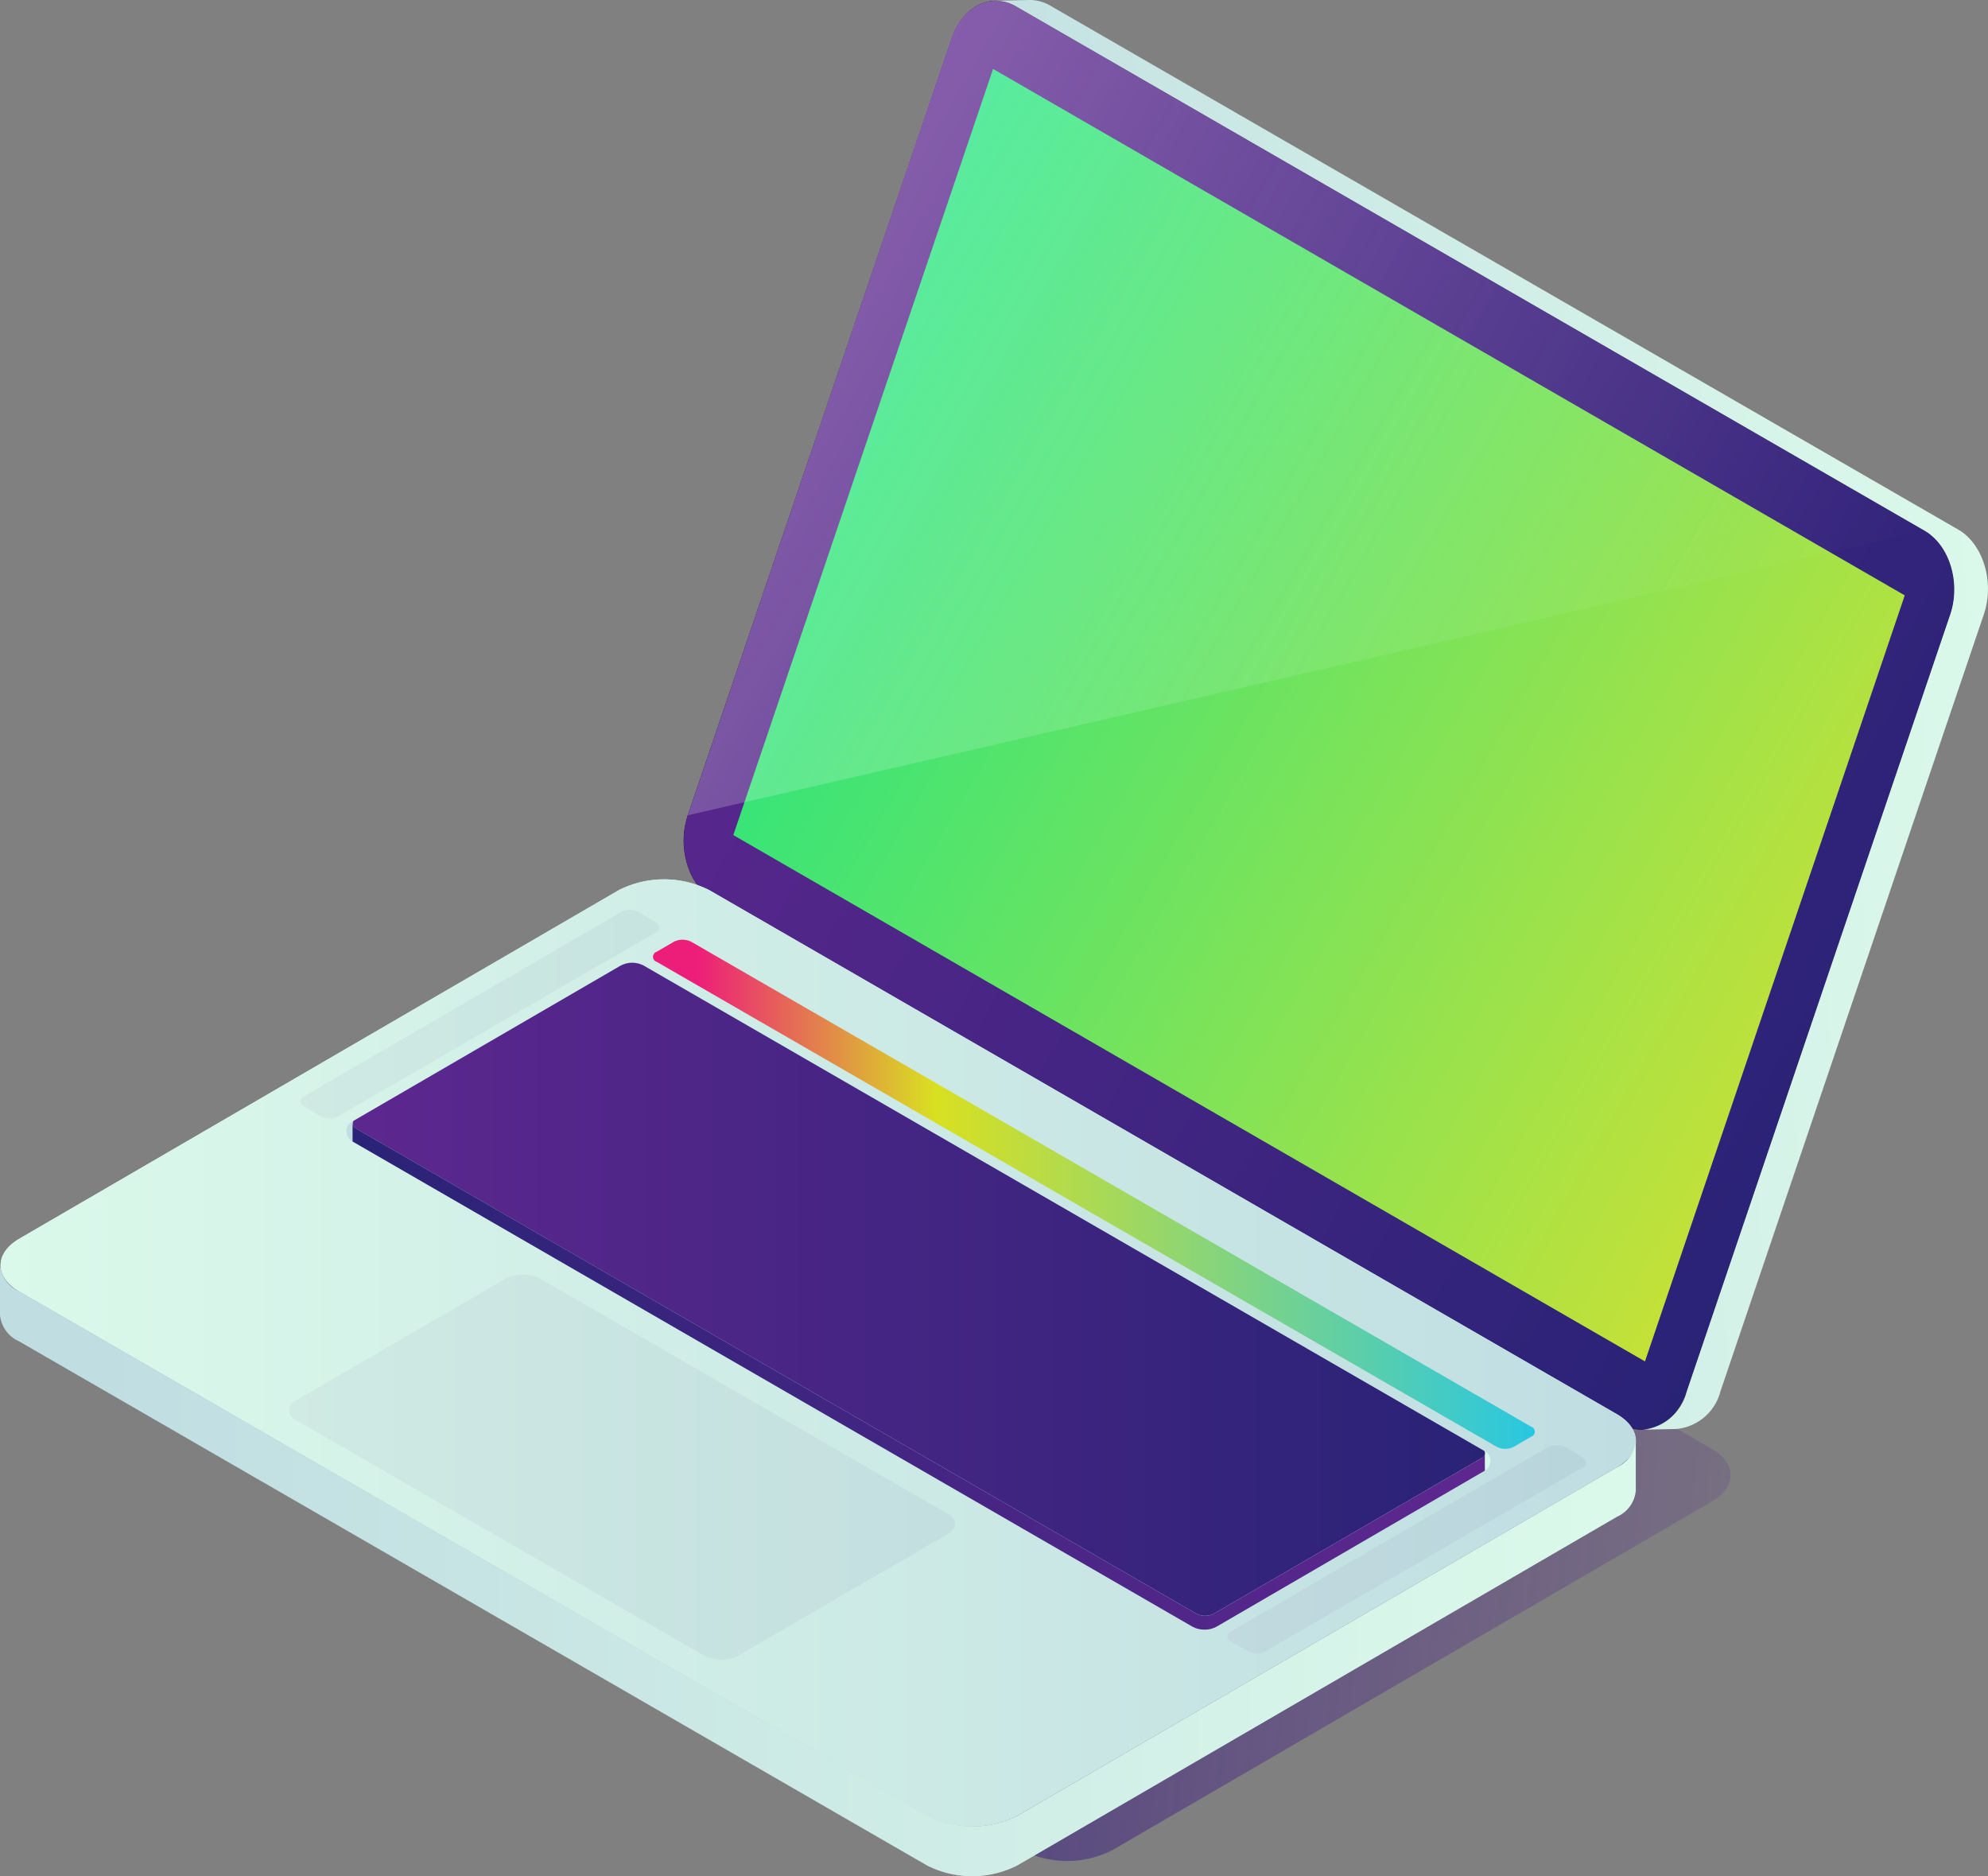 <svg xmlns="http://www.w3.org/2000/svg" xmlns:xlink="http://www.w3.org/1999/xlink" viewBox="0 0 162.39 153.26"><rect x="0" y="0" width="162.39" height="153.26" fill="#808080" stroke="none"/><defs><style>.a{fill:none;}.b{fill:url(#a);}.c{fill:url(#b);}.d{isolation:isolate;}.e{fill:#160c0c;}.f{clip-path:url(#c);}.g{fill:url(#d);}.h{fill:url(#e);}.i{fill:url(#f);}.j{fill:url(#g);}.k{fill:url(#h);}.l{clip-path:url(#j);}.m{fill:url(#k);}.n{fill:url(#l);}.o{fill:url(#m);}.p{fill:url(#n);}.q,.r,.s{opacity:0.05;}.q{fill:url(#o);}.r{fill:url(#p);}.s{fill:url(#q);}.t{fill:url(#r);}</style><linearGradient id="a" x1="122.56" y1="119.33" x2="23.68" y2="91.33" gradientUnits="userSpaceOnUse"><stop offset="0" stop-color="#dbf9ea"/><stop offset="1" stop-color="#c0dde2"/></linearGradient><linearGradient id="b" x1="29.11" y1="78.97" x2="168.36" y2="66.22" gradientTransform="matrix(1, 0, 0, -1, 0, 188.14)" gradientUnits="userSpaceOnUse"><stop offset="0" stop-color="#292376"/><stop offset="1" stop-color="#5d278f" stop-opacity="0"/></linearGradient><clipPath id="c"><path class="a" d="M157.2,43.34c2.05,1.18,3,4.27,2.09,6.9l-21.52,63.45c-.89,2.63-3.27,3.81-5.32,2.63L58.28,73.49c-2.05-1.18-3-4.27-2.09-6.91L77.71,3.14C78.6.51,81-.66,83,.52Z"/></clipPath><linearGradient id="d" x1="61.18" y1="31.54" x2="154.3" y2="85.3" gradientUnits="userSpaceOnUse"><stop offset="0" stop-color="#5d278f"/><stop offset="1" stop-color="#292376"/></linearGradient><linearGradient id="e" x1="162.77" y1="54.59" x2="67.52" y2="61.34" xlink:href="#a"/><linearGradient id="f" x1="64.92" y1="33.69" x2="150.57" y2="83.14" gradientUnits="userSpaceOnUse"><stop offset="0" stop-color="#25e581"/><stop offset="1" stop-color="#c4e138"/></linearGradient><linearGradient id="g" x1="0.01" y1="110.5" x2="133.65" y2="110.5" xlink:href="#a"/><linearGradient id="h" x1="0.01" y1="110.5" x2="133.65" y2="110.5" xlink:href="#a"/><clipPath id="j"><path class="b" d="M98.41,133.11a2,2,0,0,1-1-.24L28.84,93.26a.93.93,0,0,1,0-1.69L50.68,78.88a2,2,0,0,1,1.92,0l68.61,39.61a1,1,0,0,1,.54.84,1,1,0,0,1-.54.84l-21.84,12.7A1.93,1.93,0,0,1,98.41,133.11Z"/></clipPath><linearGradient id="k" x1="28.8" y1="105.24" x2="121.26" y2="105.24" xlink:href="#d"/><linearGradient id="l" x1="120.66" y1="116.56" x2="25.83" y2="110.14" xlink:href="#d"/><linearGradient id="m" x1="130.7" y1="128.29" x2="7.94" y2="128.29" xlink:href="#a"/><linearGradient id="n" x1="53.35" y1="97.55" x2="125.36" y2="97.55" gradientUnits="userSpaceOnUse"><stop offset="0.05" stop-color="#ed1e79"/><stop offset="0.32" stop-color="#d9e021"/><stop offset="1" stop-color="#29c7e2"/></linearGradient><linearGradient id="o" x1="100.24" y1="126.54" x2="129.56" y2="126.54" xlink:href="#d"/><linearGradient id="p" x1="24.54" y1="82.83" x2="53.85" y2="82.83" xlink:href="#d"/><linearGradient id="q" x1="23.63" y1="119.83" x2="78" y2="119.83" xlink:href="#d"/><linearGradient id="r" x1="62.42" y1="29.4" x2="139.54" y2="73.93" gradientUnits="userSpaceOnUse"><stop offset="0" stop-color="#fff" stop-opacity="0.25"/><stop offset="1" stop-color="#dbf9ea" stop-opacity="0"/></linearGradient></defs><title>MacBook_1</title><path class="c" d="M9.31,108.3l74.17,42.82a8.14,8.14,0,0,0,7.38,0l49-28.49c2-1.18,2-3.09,0-4.27L65.7,75.53a8.16,8.16,0,0,0-7.39,0L9.28,104c-2,1.18-2,3.1,0,4.28"/><g class="d"><path class="e" d="M157.2,43.34c2.05,1.18,3,4.27,2.09,6.9l-21.52,63.45c-.89,2.63-3.27,3.81-5.32,2.63L58.28,73.49c-2.05-1.18-3-4.27-2.09-6.91L77.71,3.14C78.6.51,81-.66,83,.52Z"/><g class="d"><g class="f"><path class="g" d="M157.2,43.34,83,.52c-2-1.18-4.43,0-5.32,2.62L56.19,66.59c-.89,2.63.05,5.72,2.09,6.9l74.17,42.82c2.05,1.19,4.43,0,5.32-2.62l21.52-63.45c.89-2.62,0-5.72-2.09-6.9"/></g></g><path class="h" d="M160,43.28,85.79.46A3.34,3.34,0,0,0,84.07,0L81.31.06A3.25,3.25,0,0,1,83,.52L157.2,43.34c2.05,1.18,3,4.27,2.09,6.9l-21.52,63.45a4.12,4.12,0,0,1-3.6,3.09l2.76-.06a4.12,4.12,0,0,0,3.61-3.09l21.51-63.45C162.94,47.56,162,44.46,160,43.28Z"/></g><polyline class="i" points="155.59 48.63 81.12 5.63 59.9 68.21 134.37 111.2 155.59 48.63"/><path class="j" d="M132.11,115.53c2,1.18,2.06,3.1,0,4.28l-49,28.48a8.13,8.13,0,0,1-7.39,0L1.55,105.47c-2-1.18-2-3.09,0-4.28l49-28.49a8.2,8.2,0,0,1,7.38,0Z"/><path class="a" d="M132.11,115.53c2,1.18,2.06,3.1,0,4.28l-49,28.48a8.13,8.13,0,0,1-7.39,0L1.55,105.47c-2-1.18-2-3.09,0-4.28l49-28.49a8.2,8.2,0,0,1,7.38,0Z"/><path class="k" d="M132.11,115.53,57.94,72.71a8.16,8.16,0,0,0-7.39,0l-49,28.49c-2,1.18-2,3.09,0,4.27L75.72,148.3a8.16,8.16,0,0,0,7.39,0l49-28.49c2-1.18,2-3.1,0-4.28"/><path class="b" d="M98.41,133.11a2,2,0,0,1-1-.24L28.84,93.26a.93.93,0,0,1,0-1.69L50.68,78.88a2,2,0,0,1,1.92,0l68.61,39.61a1,1,0,0,1,.54.84,1,1,0,0,1-.54.84l-21.84,12.7A1.93,1.93,0,0,1,98.41,133.11Z"/><g class="l"><g class="d"><path class="m" d="M121,118.29a.43.43,0,0,1,0,.82l-21.85,12.7a1.58,1.58,0,0,1-1.42,0L29.1,92.19a.43.43,0,0,1,0-.81L51,78.68a1.53,1.53,0,0,1,1.41,0Z"/><path class="n" d="M121,119.11l-21.85,12.7a1.58,1.58,0,0,1-1.42,0L29.1,92.19a.49.49,0,0,1-.3-.41v1.63a.53.53,0,0,0,.29.42l68.61,39.6a1.58,1.58,0,0,0,1.42,0L121,120.74a.5.5,0,0,0,.29-.41V118.7A.5.5,0,0,1,121,119.11Z"/></g></g><path class="o" d="M132.14,119.81l-49,28.48a8.13,8.13,0,0,1-7.39,0L1.55,105.47A2.6,2.6,0,0,1,0,103.32v4.08a2.62,2.62,0,0,0,1.54,2.15l74.18,42.82a8.14,8.14,0,0,0,7.38,0l49-28.49a2.58,2.58,0,0,0,1.52-2.12v-4.08A2.61,2.61,0,0,1,132.14,119.81Z"/><path class="p" d="M125.07,116.53,56.46,76.92a1.59,1.59,0,0,0-1.41,0l-1.41.82a.43.43,0,0,0,0,.82l68.61,39.61a1.53,1.53,0,0,0,1.41,0l1.41-.82a.43.43,0,0,0,0-.82"/><path class="q" d="M129.26,119l-1.4-.8a1.53,1.53,0,0,0-1.41,0l-25.92,15.06a.43.43,0,0,0,0,.81l1.4.81a1.55,1.55,0,0,0,1.42,0l25.91-15a.44.44,0,0,0,0-.83"/><path class="r" d="M53.55,75.3l-1.39-.81a1.55,1.55,0,0,0-1.42,0L24.83,89.55c-.39.22-.39.59,0,.82l1.39.8a1.55,1.55,0,0,0,1.42,0l25.91-15a.43.43,0,0,0,0-.82"/><path class="s" d="M77.41,123.65,44.13,104.44a3.1,3.1,0,0,0-2.83,0l-17.09,9.93a.87.87,0,0,0,0,1.64L57.5,135.22a3.1,3.1,0,0,0,2.83,0l17.09-9.93c.78-.45.78-1.18,0-1.64"/><path class="t" d="M157.2,43.34,83,.52c-2-1.18-4.43,0-5.32,2.62L56.19,66.59Z"/></svg>